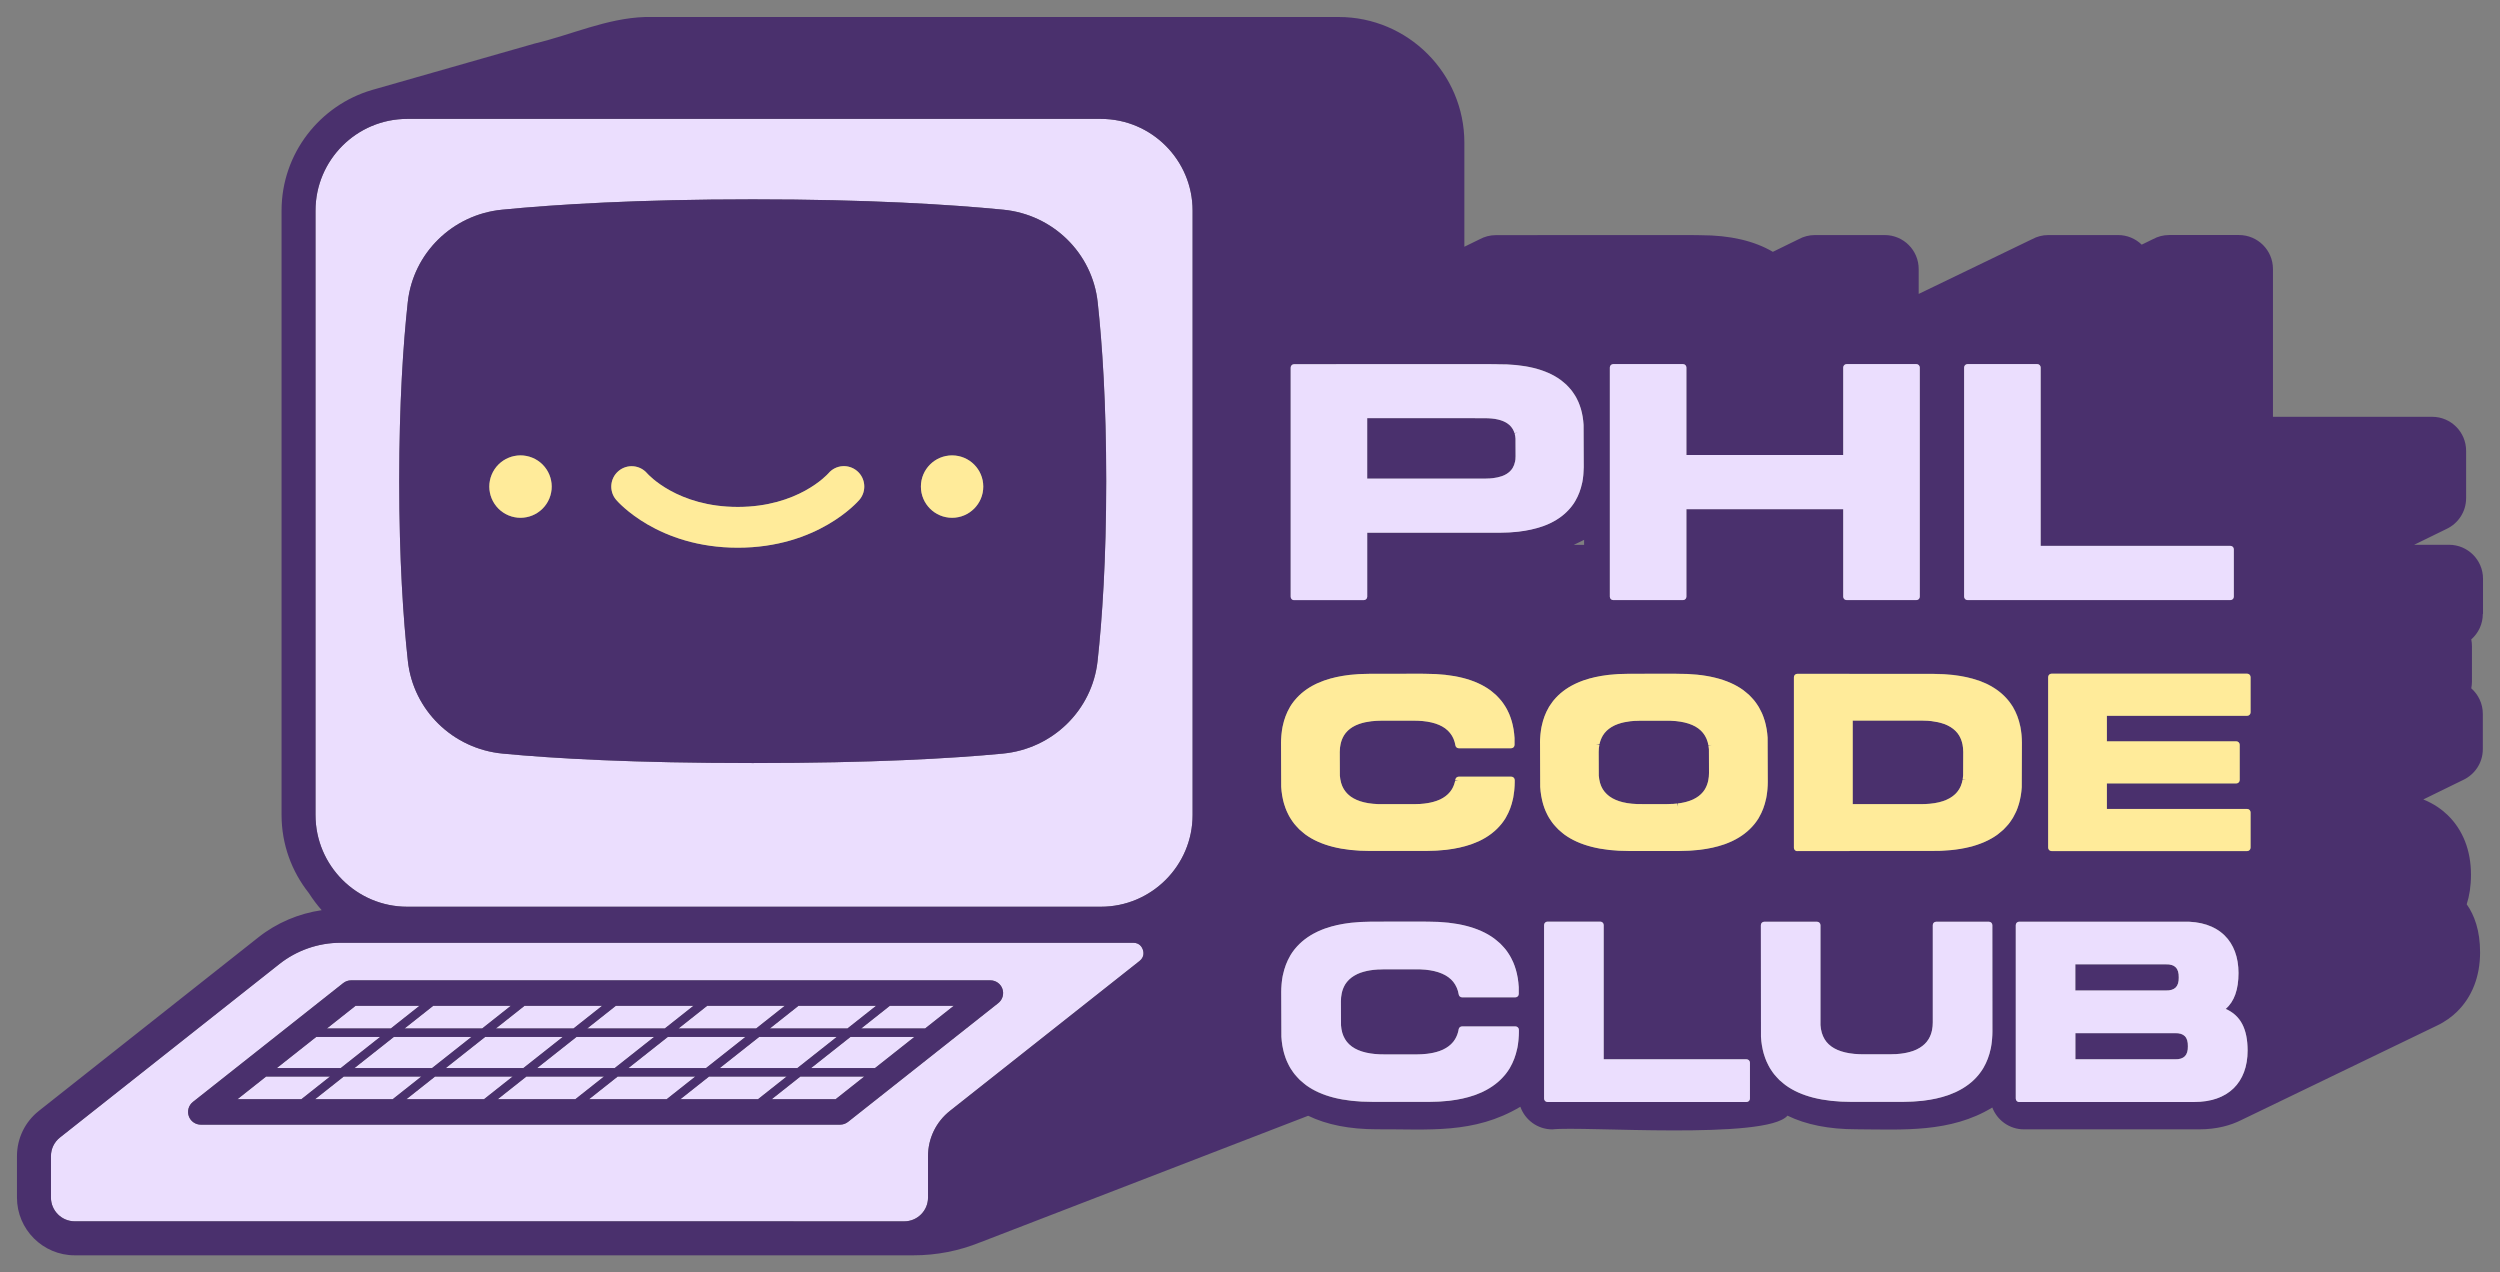 <?xml version="1.0" encoding="UTF-8"?>
<svg id="Layer_1" xmlns="http://www.w3.org/2000/svg" version="1.1" viewBox="0 0 735.94 374.53">
  <rect x="0" y="0" width="735.94" height="374.53" fill="#808080" stroke="none"/>
  <!-- Generator: Adobe Illustrator 29.4.0, SVG Export Plug-In . SVG Version: 2.1.0 Build 152)  -->
  <defs>
    <style>
      .st0 {
        fill: none;
      }

      .st1 {
        fill: #ebdefe;
      }

      .st2 {
        fill: #4a306d;
      }

      .st3 {
        fill: #ffeb9a;
      }
    </style>
  </defs>
  <path class="st0" d="M465.88,159.13s-.07.04-.11.06l-.46.22s-.07.04-.11.06l-.46.22s-.07.04-.11.06l-.49.23s-.06.03-.08.04l-.46.22s-.07.04-.11.06l-.22.1h3.07v-1.48l-.45.21Z"/>
  <path class="st1" d="M119.88,266.92h204.19c14.89,0,27-12.11,27-27V62c0-14.89-12.11-27-27-27H119.88c-14.89,0-27,12.11-27,27v177.92c0,14.89,12.11,27,27,27ZM295.37,61.73c14.62,1.43,26.2,12.81,27.77,27.24,1.34,12.31,2.51,29.66,2.51,52.68s-1.19,40.6-2.54,52.93c-1.59,14.48-13.23,25.85-27.9,27.26-15.13,1.45-38.59,2.78-73.62,2.78s-58.5-1.34-73.62-2.78c-14.67-1.4-26.32-12.77-27.9-27.26-1.35-12.33-2.54-29.75-2.54-52.93s1.17-40.36,2.51-52.68c1.57-14.44,13.15-25.81,27.77-27.24,15.75-1.54,39.82-3.05,73.79-3.05s58.04,1.51,73.79,3.05Z"/>
  <path class="st2" d="M147.8,61.73c-14.62,1.43-26.2,12.81-27.77,27.24-1.34,12.31-2.51,29.66-2.51,52.68s1.19,40.6,2.54,52.93c1.59,14.48,13.23,25.85,27.9,27.26,15.13,1.45,38.59,2.78,73.62,2.78s58.5-1.34,73.62-2.78c14.67-1.4,26.32-12.77,27.9-27.26,1.35-12.33,2.54-29.75,2.54-52.93s-1.17-40.36-2.51-52.68c-1.57-14.44-13.15-25.81-27.77-27.24-15.75-1.54-39.82-3.05-73.79-3.05s-58.04,1.51-73.79,3.05ZM153.23,134.06c5.07,0,9.18,4.11,9.18,9.18s-4.11,9.18-9.18,9.18-9.18-4.11-9.18-9.18,4.11-9.18,9.18-9.18ZM280.27,134.06c5.07,0,9.18,4.11,9.18,9.18s-4.11,9.18-9.18,9.18-9.18-4.11-9.18-9.18,4.11-9.18,9.18-9.18ZM182.06,138.68c2.52-2.15,6.31-1.85,8.46.67.32.37,8.93,9.88,26.67,9.88s26.34-9.51,26.7-9.91c2.15-2.52,5.92-2.8,8.44-.66s2.81,5.96.66,8.48c-.49.58-12.28,14.09-35.8,14.09s-35.31-13.52-35.8-14.09c-2.15-2.52-1.85-6.31.67-8.46Z"/>
  <polygon class="st1" points="97.15 316.91 78.33 316.91 69.9 323.57 88.73 323.57 97.15 316.91"/>
  <polygon class="st1" points="150.92 316.91 128.06 316.91 119.64 323.57 142.49 323.57 150.92 316.91"/>
  <polygon class="st1" points="124.03 316.91 101.18 316.91 92.76 323.57 115.61 323.57 124.03 316.91"/>
  <polygon class="st1" points="165.67 305.25 142.81 305.25 131.23 314.41 154.08 314.41 165.67 305.25"/>
  <polygon class="st1" points="100.31 314.41 111.9 305.25 93.08 305.25 81.49 314.41 100.31 314.41"/>
  <polygon class="st1" points="96.24 302.75 115.06 302.75 123.48 296.09 104.66 296.09 96.24 302.75"/>
  <polygon class="st1" points="177.8 316.91 154.95 316.91 146.53 323.57 169.38 323.57 177.8 316.91"/>
  <polygon class="st1" points="150.37 296.09 127.52 296.09 119.09 302.75 141.94 302.75 150.37 296.09"/>
  <polygon class="st1" points="219.44 305.25 196.58 305.25 184.99 314.41 207.85 314.41 219.44 305.25"/>
  <polygon class="st1" points="138.78 305.25 115.93 305.25 104.34 314.41 127.2 314.41 138.78 305.25"/>
  <polygon class="st1" points="231.57 316.91 208.72 316.91 200.29 323.57 223.15 323.57 231.57 316.91"/>
  <polygon class="st1" points="145.98 302.75 168.83 302.75 177.25 296.09 154.4 296.09 145.98 302.75"/>
  <polygon class="st1" points="204.69 316.91 181.83 316.91 173.41 323.57 196.26 323.57 204.69 316.91"/>
  <polygon class="st1" points="192.55 305.25 169.7 305.25 158.11 314.41 180.96 314.41 192.55 305.25"/>
  <polygon class="st1" points="269.17 305.25 250.35 305.25 238.76 314.41 257.59 314.41 269.17 305.25"/>
  <polygon class="st1" points="280.76 296.09 261.94 296.09 253.51 302.75 272.33 302.75 280.76 296.09"/>
  <polygon class="st1" points="226.63 302.75 249.48 302.75 257.9 296.09 235.05 296.09 226.63 302.75"/>
  <polygon class="st1" points="246 323.57 254.42 316.91 235.6 316.91 227.18 323.57 246 323.57"/>
  <polygon class="st1" points="181.28 296.09 172.86 302.75 195.71 302.75 204.14 296.09 181.28 296.09"/>
  <polygon class="st1" points="234.73 314.41 246.32 305.25 223.47 305.25 211.88 314.41 234.73 314.41"/>
  <polygon class="st1" points="208.17 296.09 199.74 302.75 222.6 302.75 231.02 296.09 208.17 296.09"/>
  <path class="st1" d="M266.19,359.53c3.86,0,7-3.14,7-7v-12.19c0-5.23,2.35-10.09,6.46-13.34l55.81-44.12c1.51-1.19,1.18-2.73.97-3.34-.21-.61-.91-2.02-2.83-2.02H100.24c-6.5,0-12.89,2.22-17.99,6.25l-64.6,51.07c-1.69,1.34-2.66,3.34-2.66,5.49v12.19c0,3.86,3.14,7,7,7h244.19ZM55.57,328.55c-.52-1.51-.04-3.18,1.22-4.17l44.24-34.98c.66-.52,1.48-.81,2.33-.81h188.19c1.6,0,3.02,1.01,3.54,2.52.52,1.51.04,3.18-1.22,4.17l-44.24,34.98c-.66.52-1.48.81-2.33.81H59.11c-1.6,0-3.02-1.01-3.54-2.52Z"/>
  <path class="st2" d="M247.3,331.07c.84,0,1.66-.29,2.33-.81l44.24-34.98c1.25-.99,1.74-2.66,1.22-4.17-.52-1.51-1.95-2.52-3.54-2.52H103.36c-.84,0-1.66.29-2.33.81l-44.24,34.98c-1.25.99-1.74,2.66-1.22,4.17.52,1.51,1.95,2.52,3.54,2.52h188.19ZM115.06,302.75h-18.82l8.42-6.66h18.82l-8.42,6.66ZM127.52,296.09h22.85l-8.42,6.66h-22.85l8.42-6.66ZM111.9,305.25l-11.59,9.16h-18.82l11.59-9.16h18.82ZM115.93,305.25h22.85l-11.59,9.16h-22.85l11.59-9.16ZM142.81,305.25h22.85l-11.59,9.16h-22.85l11.59-9.16ZM169.7,305.25h22.85l-11.59,9.16h-22.85l11.59-9.16ZM196.58,305.25h22.85l-11.59,9.16h-22.85l11.59-9.16ZM249.48,302.75h-22.85l8.42-6.66h22.85l-8.42,6.66ZM261.94,296.09h18.82l-8.42,6.66h-18.82l8.42-6.66ZM222.6,302.75h-22.85l8.42-6.66h22.85l-8.42,6.66ZM223.47,305.25h22.85l-11.59,9.16h-22.85l11.59-9.16ZM250.35,305.25h18.82l-11.59,9.16h-18.82l11.59-9.16ZM195.71,302.75h-22.85l8.42-6.66h22.85l-8.42,6.66ZM168.83,302.75h-22.85l8.42-6.66h22.85l-8.42,6.66ZM78.33,316.91h18.82l-8.42,6.66h-18.82l8.42-6.66ZM101.18,316.91h22.85l-8.42,6.66h-22.85l8.42-6.66ZM128.06,316.91h22.85l-8.42,6.66h-22.85l8.42-6.66ZM154.95,316.91h22.85l-8.42,6.66h-22.85l8.42-6.66ZM181.83,316.91h22.85l-8.42,6.66h-22.85l8.42-6.66ZM208.72,316.91h22.85l-8.42,6.66h-22.85l8.42-6.66ZM235.6,316.91h18.82l-8.42,6.66h-18.82l8.42-6.66Z"/>
  <path class="st3" d="M217.18,161.23c23.52,0,35.31-13.52,35.8-14.09,2.15-2.52,1.86-6.33-.66-8.48s-6.29-1.87-8.44.66c-.36.4-8.96,9.91-26.7,9.91s-26.34-9.51-26.67-9.88c-2.15-2.52-5.94-2.83-8.46-.67-2.52,2.15-2.82,5.94-.67,8.46.49.58,12.28,14.09,35.8,14.09Z"/>
  <circle class="st3" cx="153.23" cy="143.24" r="9.18" transform="translate(-37.75 229.99) rotate(-67.5)"/>
  <circle class="st3" cx="280.27" cy="143.24" r="9.18"/>
  <path class="st2" d="M730.94,180.76v-10.39c0-5.52-4.48-10-10-10h-10.27c.12-.06.24-.11.35-.17.19-.09.39-.18.57-.28.19-.09.39-.18.57-.28.19-.09.39-.18.57-.28.09-.04.18-.08.26-.13.3-.13.6-.27.89-.43.19-.09.39-.18.57-.28.19-.09.39-.18.57-.28.19-.09.39-.18.57-.28.19-.09.39-.18.57-.28.19-.09.39-.18.57-.28.19-.09.39-.18.57-.28.09-.04.18-.08.27-.13.3-.13.6-.27.88-.43.19-.09.39-.18.57-.28.19-.09.39-.18.57-.28.19-.09.39-.18.57-.28,3.42-1.59,5.8-5.05,5.8-9.07v-13.96c0-5.52-4.48-10-10-10h-46.86v-43.51c0-5.52-4.48-10-10-10h-20.54c-1.73,0-3.35.44-4.77,1.21-.19.09-.39.18-.57.28-.19.09-.39.18-.57.28-.19.09-.39.18-.57.28-.09.04-.18.08-.27.13-.3.13-.6.27-.88.43-.16.07-.31.14-.47.22-1.8-1.74-4.25-2.82-6.95-2.82h-20.54c-1.73,0-3.35.44-4.77,1.21-11.13,5.37-22.26,10.74-33.39,16.12v-7.33c0-5.52-4.48-10-10-10h-20.54c-1.73,0-3.35.44-4.77,1.21-.19.09-.39.18-.57.28-.19.09-.39.18-.57.28-.19.09-.39.18-.57.28-.09.04-.18.08-.27.13-.3.13-.6.27-.88.43-.19.09-.39.18-.57.28-.19.09-.39.18-.57.28-.19.09-.39.18-.57.28-.19.09-.39.18-.57.28-.19.09-.39.18-.57.28-.19.09-.39.18-.57.28-.09.04-.18.08-.26.13-.3.13-.6.27-.89.43-.06.03-.13.06-.19.09-5.51-3.24-12.63-4.89-21.23-4.89h-.19c-.19-.01-.39-.02-.58-.02h-.95c-.19-.01-.39-.02-.58-.02h-45.54c-.2,0-.39,0-.58.02h-11.88c-1.73,0-3.35.44-4.77,1.21-.19.09-.39.18-.57.28-.19.09-.39.18-.57.28-.19.09-.39.18-.57.28-.09.04-.18.08-.27.13-.3.13-.6.27-.88.43-.19.09-.39.18-.57.28-.19.09-.39.18-.57.28-.17.08-.34.16-.51.25v-30.63c0-20.4-16.6-37-37-37h-204.19c-11.32.38-21.62,5.22-32.49,7.81-15.94,4.55-31.89,9.11-47.83,13.66-15.39,4.48-26.68,18.7-26.68,35.52v177.92c0,8.66,3,16.62,7.99,22.93,1.21,1.88,2.49,3.57,3.82,5.09-6.77.98-13.25,3.73-18.64,8l-64.6,51.07c-4.1,3.25-6.46,8.11-6.46,13.34v12.19c0,9.37,7.63,17,17,17h246.94c6.75,0,13.34-1.29,19.6-3.82,0,0,.01,0,.02,0l96.54-37.26c5.45,2.64,12.21,3.98,20.2,3.98,15.25-.08,28.55,1.51,42.26-6.63,1.38,3.88,5.07,6.66,9.42,6.66,8.7-1.03,63.03,3.19,69.22-4.04,5.46,2.66,12.24,4.01,20.26,4.01,13.86.08,27.73,1.06,40.03-6.41,1.44,3.76,5.07,6.43,9.33,6.43h42.3c.13,0,.27,0,.4,0h8.03c.26,0,.51,0,.76,0,5.29,0,9.39-1.18,12.52-2.76,19.15-9.24,38.29-18.48,57.43-27.72,2.6-1.22,4.57-2.73,6-4.13,4.46-4.35,6.82-10.4,6.82-17.49,0-6.35-1.63-10.9-3.94-14.16.79-2.43,1.26-5.31,1.26-8.72,0-7.09-2.36-13.14-6.82-17.49-1.65-1.61-4.01-3.35-7.21-4.65.09-.05.19-.09.29-.14.19-.09.39-.18.57-.28.19-.09.39-.18.57-.28.19-.09.39-.18.57-.28.19-.09.39-.18.57-.28.19-.09.39-.18.57-.28.19-.09.39-.18.57-.28.19-.09.39-.18.57-.28.09-.04.18-.08.26-.13.3-.13.6-.27.89-.43.19-.09.39-.18.57-.28.19-.09.39-.18.57-.28.19-.09.39-.18.57-.28.19-.09.39-.18.57-.28.19-.09.39-.18.57-.28.19-.09.39-.18.57-.28.09-.04.18-.08.27-.13.3-.13.6-.27.88-.43.19-.09.39-.18.57-.28.19-.09.39-.18.57-.28.19-.09.39-.18.57-.28,3.42-1.59,5.8-5.05,5.8-9.07v-10.39c0-3-1.32-5.68-3.4-7.52.13-.65.2-1.32.2-2v-10.39c0-.69-.07-1.36-.2-2.01,2.09-1.83,3.4-4.52,3.4-7.52ZM22,359.53c-3.86,0-7-3.14-7-7v-12.19c0-2.15.97-4.16,2.66-5.49l64.6-51.07c5.1-4.03,11.49-6.25,17.99-6.25h233.35c1.93,0,2.62,1.41,2.83,2.02.21.61.54,2.14-.97,3.34l-55.81,44.12c-4.1,3.25-6.46,8.11-6.46,13.34v12.19c0,3.86-3.14,7-7,7H22ZM384.46,319.45c-.15-.11-.29-.23-.44-.35l-.33-.27c-.35-.29-.71-.57-1.03-.88-.25-.24-.49-.5-.73-.77l-.33-.37c-.17-.18-.33-.36-.48-.55-.33-.4-.6-.82-.91-1.28l-.13-.19c-.09-.13-.18-.27-.26-.4-.27-.46-.54-.97-.82-1.59l-.06-.13c-.05-.11-.11-.22-.16-.34-.24-.56-.46-1.17-.67-1.87l-.11-.35c-.19-.67-.35-1.36-.48-2.14l-.05-.26c-.12-.76-.21-1.56-.26-2.37,0-.01-.01-.11-.01-.12,0,0,0-.02,0-.03l-.05-13.23c0-.64.04-1.32.1-2.12l.05-.54c.07-.71.17-1.35.28-1.96l.09-.39c.43-2.03,1.13-3.9,2.1-5.55l.05-.09c.04-.07.08-.14.12-.21.29-.47.62-.95,1.01-1.46.08-.1.16-.2.24-.3,1.69-2.07,3.83-3.71,6.42-4.96l.43-.21c.63-.29,1.26-.54,1.88-.77l.38-.13c2.13-.73,4.53-1.26,7.14-1.58l.35-.04c.79-.09,1.62-.16,2.55-.21.2-.01.4-.02.61-.03.91-.04,1.82-.08,2.77-.08l15.87-.02c.11,0,.14,0,.2.02.21,0,.43,0,.64,0,8.39,0,14.91,1.66,19.38,4.93.16.11.3.24.45.36l.32.26c.35.29.71.57,1.03.88.25.24.49.5.73.77l.34.37c.16.18.33.36.48.55.33.41.62.84.91,1.28l.12.19c.09.13.18.27.26.41.27.45.53.96.82,1.59l.07.14c.05.11.1.22.15.33.24.55.46,1.16.67,1.87l.11.36c.19.66.35,1.38.48,2.13l.05.28c.12.74.21,1.53.26,2.36,0,.02.01.13.01.15v2.07c0,.27-.1.52-.28.71-.19.19-.44.29-.71.29h-15.69c-.51,0-.93-.38-.99-.88-.06-.32-.13-.63-.21-.93l-.05-.17c-.08-.27-.18-.56-.3-.83l-.05-.1s-.05-.1-.05-.1c-.11-.24-.23-.48-.36-.7l-.17-.26c-.12-.19-.25-.38-.39-.56-.06-.08-.13-.16-.2-.23l-.18-.2c-.1-.11-.19-.21-.29-.31-.15-.14-.31-.27-.48-.4l-.17-.14s-.09-.08-.14-.12c-2.18-1.59-5.51-2.39-9.81-2.31-.06,0-.12,0-.18-.01h-9.08c-.48.01-.94.03-1.39.05h-.32c-.43.04-.85.07-1.26.12l-.19.02c-1.25.15-2.42.41-3.45.76l-.19.06c-.3.11-.59.23-.88.36l-.16.08c-1.21.58-2.17,1.32-2.9,2.21l-.13.16c-.16.21-.31.42-.45.64l-.07.13c-.43.74-.75,1.57-.94,2.49,0,0-.02.1-.02.11-.07.37-.11.67-.15.98l-.02.2c-.03.38-.05.71-.05,1.06l.03,6.96s0,.07,0,.1c.02.32.06.69.12,1.04,0,0,.02.12.02.12.06.34.13.66.22.97l.05.17c.08.27.18.56.3.83l.05.1s.05.1.05.1c.11.24.23.48.36.7l.17.26c.12.19.25.38.39.56.06.07.12.14.19.21l.2.22c.1.11.19.21.29.31.15.14.31.27.48.4l.17.14s.09.08.14.12c2.18,1.59,5.5,2.36,9.81,2.31h9.25c.47,0,.93-.02,1.39-.04l.31-.02c.44-.03.87-.06,1.28-.11l.17-.02c1.27-.15,2.44-.41,3.46-.76l.17-.06c.32-.11.61-.24.89-.36l.19-.09c1.18-.57,2.14-1.31,2.87-2.19l.12-.15c.17-.22.32-.43.45-.65,0,0,.06-.11.07-.12.44-.75.75-1.58.95-2.5,0,0,.02-.1.02-.11l.02-.11s.01-.1.02-.12c.08-.48.5-.83.99-.83h15.74c.55,0,1,.45,1,1v.59c0,.64-.04,1.31-.1,2.12l-.05.54c-.07.71-.17,1.35-.28,1.96l-.09.39c-.43,2.03-1.13,3.9-2.1,5.55l-.06.1c-.04.06-.07.13-.11.19-.29.48-.62.96-1.02,1.47-.08.1-.17.21-.26.32-1.67,2.04-3.82,3.69-6.41,4.94l-.43.21c-.62.28-1.25.54-1.88.77l-.39.13c-2.12.73-4.52,1.26-7.13,1.58l-.34.04c-.76.09-1.6.16-2.55.21l-.61.03c-.91.04-1.82.08-2.77.08h-15.87c-.28,0-.56,0-.84,0-8.38,0-14.91-1.65-19.38-4.92ZM602.93,199.33c0-.55.45-1,1-1h57.58c.55,0,1,.45,1,1v10.39c0,.55-.45,1-1,1h-41.3v7.52h38.1c.55,0,1,.45,1,1v10.39c0,.55-.45,1-1,1h-38.1s0,7.52,0,7.52h41.3c.55,0,1,.45,1,1v10.39c0,.55-.45,1-1,1h-57.58c-.55,0-1-.45-1-1v-50.2ZM599.73,107.18c.55,0,1,.45,1,1v52.51h55.86c.55,0,1,.45,1,1v13.96c0,.55-.45,1-1,1h-77.39c-.55,0-1-.45-1-1v-67.47c0-.55.45-1,1-1h20.54ZM463.26,160.4l.22-.1s.07-.04.11-.06l.46-.22s.06-.03.08-.04l.49-.23s.07-.04.11-.06l.46-.22s.07-.04.11-.06l.46-.22s.07-.04.11-.06l.45-.21v1.48h-3.07ZM379.94,108.18c0-.55.45-1,1-1h12.28c.06-.01.12-.02.18-.02h45.54c.06,0,.12,0,.18.02h1.35c.07,0,.13,0,.2.02,8.11-.08,14.41,1.47,18.71,4.6.14.1.28.22.42.33l.33.27c.32.26.63.52.93.79.24.23.46.47.68.71l.33.37c.15.17.3.33.44.5.33.41.61.83.85,1.2l.1.15c.09.13.18.26.26.4.25.42.5.89.77,1.48l.07.15c.05.1.09.19.13.29.22.52.43,1.09.63,1.75l.1.33c.18.63.33,1.3.45,2l.04.25c.11.67.19,1.39.24,2.14,0,.02,0,.04,0,.07,0,.05.01.12.01.17l.05,12.34c0,.61-.03,1.22-.1,1.99-.01.18-.03.35-.04.51-.07.66-.16,1.26-.26,1.83-.01.07-.03.15-.05.23l-.03.12c-.4,1.92-1.06,3.67-1.97,5.21-.08.15-.12.22-.16.28-.28.46-.59.91-.95,1.37-.09.12-.19.23-.28.35-1.53,1.87-3.54,3.41-5.96,4.58l-.41.19c-.61.28-1.18.51-1.76.72l-.28.09c-2.06.71-4.31,1.21-6.75,1.5l-.31.04c-.78.09-1.57.15-2.39.2l-.59.03c-.83.04-1.69.07-2.57.07h-2.3s-.08,0-.12,0h-36.46v18.83c0,.55-.45,1-1,1h-20.54c-.55,0-1-.45-1-1v-67.47ZM564.13,107.18c.55,0,1,.45,1,1v67.47c0,.55-.45,1-1,1h-20.54c-.55,0-1-.45-1-1v-25.75h-46.16v25.75c0,.55-.45,1-1,1h-20.54c-.55,0-1-.45-1-1v-67.47c0-.55.45-1,1-1h20.54c.55,0,1,.45,1,1v25.76h46.16v-25.76c0-.55.45-1,1-1h20.54ZM528.11,199.33c0-.55.45-1,1-1h15.28c.05,0,.11,0,.16.01h24.54c.93.01,1.83.04,2.71.08l.61.03c.93.05,1.75.12,2.51.21l.33.04c2.57.31,4.93.83,7.02,1.55l.14.04c.08.03.17.05.25.08.61.22,1.23.47,1.84.75.12.06.25.12.37.17,2.61,1.26,4.72,2.88,6.33,4.85l.29.36c.38.5.71.97,1,1.44l.17.29c.95,1.62,1.64,3.46,2.06,5.46l.08.38c.11.59.21,1.22.28,1.93l.05.53c.05.56.1,1.3.1,2.08l-.05,13.01s0,.13-.01.18c-.05.77-.14,1.56-.26,2.3l-.05.26c-.13.75-.29,1.45-.47,2.09-.02.08-.05.18-.08.27-.24.77-.45,1.37-.68,1.92-.04.1-.09.2-.14.3l-.07.15c-.3.65-.55,1.13-.81,1.57-.08.13-.17.27-.26.4l-.12.18c-.27.42-.56.85-.89,1.26-.15.19-.32.38-.49.56l-.33.36c-.23.25-.45.5-.7.74-.32.31-.68.6-1.04.88l-.29.24c-.14.12-.28.24-.43.35-4.54,3.32-11.24,4.95-19.88,4.83h-23.51c-.08.02-.16.03-.25.03h-15.28c-.55,0-1-.45-1-1v-50.2ZM453.46,216.55l.05-.53c.07-.7.16-1.33.28-1.93l.08-.38c.42-2.01,1.12-3.84,2.06-5.46l.05-.09c.04-.07.08-.14.12-.2.29-.47.62-.95,1-1.44.08-.11.17-.22.26-.33,1.63-2,3.74-3.62,6.29-4.84l.43-.2c.61-.28,1.23-.53,1.85-.76l.37-.13c2.09-.72,4.45-1.24,7.02-1.55l.34-.04c.76-.08,1.58-.15,2.51-.21l.61-.03c.89-.04,1.79-.07,2.71-.07l13.86-.02h0c.07,0,.13,0,.2.02,8.51-.08,15.16,1.54,19.68,4.83.15.11.3.23.44.36l.31.25c.35.28.7.56,1.01.87.25.23.48.49.71.74l.33.37c.17.18.33.36.48.55.32.4.6.82.89,1.26l.12.18c.09.13.18.27.26.41.26.44.52.93.81,1.56l.07.15c.05.1.1.2.14.31.24.55.45,1.16.66,1.84l.11.35c.18.64.34,1.34.47,2.09l.05.27c.12.72.2,1.49.26,2.28,0,0,0,.01,0,.02,0,.03.01.09.01.11l.05,13.06c0,.64-.04,1.3-.1,2.09l-.05.53c-.07.7-.16,1.33-.28,1.93-.02.08-.04.17-.05.25l-.03.13c-.42,2-1.12,3.84-2.06,5.46l-.05.09c-.04.07-.07.13-.11.2-.29.47-.61.94-1,1.44-.07.09-.15.19-.24.3-1.66,2.03-3.77,3.65-6.32,4.88l-.43.2c-.61.28-1.23.53-1.85.76l-.38.13c-2.09.72-4.45,1.24-7.01,1.55l-.34.04c-.76.08-1.58.15-2.51.21-.2.01-.41.02-.62.03-.87.04-1.77.07-2.7.08h-13.87c-.28,0-.55,0-.82,0-8.24,0-14.65-1.62-19.05-4.84-.15-.11-.29-.23-.44-.35l-.31-.26c-.35-.28-.7-.56-1.01-.87-.25-.24-.48-.49-.71-.75l-.33-.36c-.16-.18-.33-.36-.48-.55-.33-.41-.61-.83-.89-1.26l-.12-.18c-.09-.13-.18-.27-.26-.4-.27-.45-.52-.94-.81-1.56l-.05-.11c-.05-.11-.11-.23-.16-.35-.24-.56-.45-1.16-.66-1.84l-.1-.35c-.19-.66-.34-1.34-.47-2.1l-.05-.27c-.12-.72-.21-1.51-.26-2.32,0-.02-.01-.13-.01-.15l-.05-13c0-.64.04-1.3.1-2.09ZM384.3,245.66c-.15-.11-.29-.23-.43-.35l-.3-.25c-.35-.28-.71-.57-1.03-.88-.25-.23-.48-.49-.71-.75l-.33-.37c-.16-.18-.33-.36-.48-.55-.34-.42-.63-.86-.89-1.26l-.12-.19c-.09-.13-.18-.27-.26-.4-.27-.45-.52-.94-.81-1.56l-.06-.13c-.05-.11-.1-.22-.15-.33-.24-.56-.45-1.16-.66-1.84l-.11-.34c-.19-.66-.34-1.34-.47-2.1l-.05-.27c-.12-.72-.21-1.51-.26-2.32,0-.02-.01-.13-.01-.15l-.05-13c0-.64.04-1.3.1-2.09l.05-.53c.07-.7.16-1.33.28-1.93.02-.08.04-.17.05-.25l.03-.13c.42-2,1.12-3.84,2.06-5.46l.16-.29c.29-.47.61-.94,1-1.44.08-.11.17-.22.27-.33,1.63-2,3.74-3.62,6.29-4.84l.43-.2c.62-.28,1.24-.53,1.85-.75l.37-.13c2.09-.72,4.45-1.24,7.02-1.55l.34-.04c.76-.08,1.58-.15,2.51-.21l.61-.03c.89-.04,1.79-.07,2.71-.07l15.59-.02h0c.07,0,.13,0,.2.02.21,0,.42,0,.63,0,8.25,0,14.65,1.63,19.05,4.84.15.11.3.23.44.35l.31.26c.35.28.7.56,1.01.87.25.23.48.49.71.74l.33.37c.17.18.33.36.48.55.33.41.61.83.89,1.26l.12.18c.09.13.18.27.26.41.26.44.51.92.81,1.56l.07.15c.05.1.1.2.14.31.23.54.45,1.15.66,1.84l.03.1c.03.08.05.17.08.26.18.64.34,1.34.47,2.09l.05.27c.12.73.21,1.51.26,2.32,0,.01,0,.11,0,.12v2.06c.01.27-.09.52-.28.71-.19.19-.44.29-.71.29h-15.42c-.51,0-.93-.38-.99-.87-.06-.32-.12-.62-.21-.92l-.05-.17c-.08-.27-.18-.55-.29-.81l-.1-.21c-.11-.23-.22-.46-.35-.68l-.17-.25c-.12-.19-.25-.38-.39-.55-.06-.08-.13-.15-.2-.23l-.18-.2c-.09-.1-.18-.2-.28-.3-.16-.15-.33-.28-.5-.42l-.14-.12s-.09-.08-.14-.12c-2.14-1.56-5.37-2.32-9.63-2.27-.05,0-.11,0-.17-.01h-8.92c-.47.01-.92.03-1.36.05l-.3.02c-.43.03-.85.06-1.25.1l-.17.02c-1.25.15-2.39.4-3.4.75l-.18.06c-.3.11-.59.23-.86.35l-.16.07c-1.19.57-2.13,1.29-2.84,2.16l-.13.16c-.15.2-.3.41-.44.63,0,0-.07.13-.07.13-.42.72-.73,1.54-.92,2.44,0,0-.02.1-.02.1-.07.36-.11.66-.15.97v.16c-.05.41-.07.74-.07,1.07l.03,6.84s0,.07,0,.1c.02.31.06.67.12,1.02l.02.11c.06.33.13.66.22.96l.05.17c.08.27.18.55.29.81l.1.21c.11.23.22.46.35.68l.17.25c.12.19.25.38.39.55.06.08.12.14.18.21l.19.21c.09.1.18.21.29.3.15.14.3.26.45.39l.19.16s.09.08.14.11c2.14,1.56,5.37,2.34,9.63,2.27h9.09c.47,0,.92-.02,1.36-.04h.31c.42-.04.84-.08,1.24-.12l.17-.02c1.25-.15,2.39-.4,3.4-.75l.18-.06c.3-.11.59-.23.87-.35l.16-.07c1.19-.57,2.13-1.29,2.84-2.17l.12-.15c.16-.21.31-.41.44-.63,0,0,.06-.12.07-.12.43-.73.73-1.55.92-2.45h1.02s-.98-.18-.98-.18l.02-.16c.08-.48.5-.83.99-.83h15.47c.55,0,1,.45,1,1v.58c0,.64-.04,1.3-.1,2.09l-.05.53c-.07.68-.16,1.32-.28,1.92l-.08.38c-.42,2-1.12,3.84-2.06,5.46l-.16.29c-.29.47-.61.94-1,1.44-.07.09-.15.2-.24.3-1.66,2.03-3.77,3.65-6.32,4.88l-.43.2c-.62.28-1.24.53-1.85.75l-.37.13c-2.09.72-4.45,1.24-7.02,1.55l-.34.04c-.76.08-1.58.15-2.51.21l-.61.03c-.89.04-1.79.07-2.71.08h-15.59c-.28,0-.55,0-.83,0-8.24,0-14.65-1.63-19.05-4.84ZM525.62,319.45c-.15-.11-.3-.23-.44-.35l-.31-.25c-.36-.29-.72-.58-1.04-.89-.25-.24-.49-.5-.72-.76l-.33-.37c-.17-.18-.34-.37-.49-.56-.33-.4-.6-.82-.91-1.28l-.12-.18c-.09-.14-.18-.27-.26-.41-.27-.45-.53-.96-.82-1.59l-.06-.13c-.05-.11-.11-.22-.16-.34-.24-.56-.46-1.17-.67-1.87l-.11-.35c-.19-.67-.35-1.37-.48-2.14l-.05-.28c-.12-.74-.21-1.53-.26-2.36,0-.02-.01-.13-.01-.15l-.03-32.85c0-.27.11-.52.29-.71s.44-.29.71-.29h15.54c.55,0,1,.45,1,1v29.35s.02.07.02.1c.02.32.06.69.12,1.04,0,0,.02.11.02.12.06.33.13.66.22.97l.05.17c.09.28.18.56.3.83l.05.11s.04.09.04.09c.11.24.23.48.36.7.03.06.06.1.09.15l.08.12c.12.19.25.38.39.56.06.08.12.14.19.21l.2.22c.1.11.19.21.29.31.15.14.31.27.48.4l.17.14s.09.08.14.12c2.18,1.59,5.5,2.36,9.81,2.31h7.5c.47,0,.93-.02,1.38-.04h.32c.43-.04.86-.08,1.27-.12l.19-.02c1.25-.15,2.42-.41,3.45-.76l.19-.06c.3-.11.6-.23.88-.36l.17-.08c1.2-.58,2.16-1.31,2.89-2.2l.12-.16c.16-.21.31-.42.45-.64,0,0,.06-.12.07-.12.44-.74.75-1.58.95-2.5,0,0,.02-.1.02-.11.07-.36.11-.67.15-.98l.02-.26c.02-.31.05-.64.05-.99v-28.62c-.01-.26.09-.52.28-.71.19-.19.44-.29.71-.29h15.54c.55,0,1,.45,1,1l.02,31.39c0,.66-.04,1.33-.1,2.12l-.05.54c-.07.71-.17,1.35-.28,1.96l-.08.38c-.43,2.04-1.14,3.91-2.1,5.56l-.17.29c-.3.49-.63.97-1.02,1.47-.07.09-.15.19-.23.29,0,0-.06.08-.06.08-1.64,2-3.78,3.65-6.37,4.9l-.44.21c-.61.28-1.25.54-1.88.77l-.38.13c-2.13.73-4.53,1.26-7.14,1.58l-.34.04c-.77.09-1.6.16-2.55.21l-.61.03c-.91.04-1.82.08-2.77.08h-14.11c-.28,0-.56,0-.84,0-8.38,0-14.91-1.65-19.38-4.92ZM92.88,239.92V62c0-14.89,12.11-27,27-27h204.19c14.89,0,27,12.11,27,27v177.92c0,14.89-12.11,27-27,27H119.88c-14.89,0-27-12.11-27-27ZM593.4,323.4v-51.09c0-.55.45-1,1-1h42.3s.08,0,.13,0h5.74c5.26-.15,9.42,1.23,12.3,4.04,2.68,2.62,4.1,6.44,4.1,11.05,0,4.89-1.23,8.38-3.76,10.59,4.38,1.93,6.44,5.88,6.44,12.29,0,4.61-1.42,8.43-4.1,11.05-2.76,2.69-6.67,4.05-11.64,4.05-.23,0-.46,0-.69,0h-8.39s-.08,0-.12,0h-42.3c-.55,0-1-.45-1-1ZM454.54,323.4v-51.09c0-.55.45-1,1-1h15.55c.55,0,1,.45,1,1v39.52h42.05c.55,0,1,.45,1,1v10.57c0,.55-.45,1-1,1h-58.6c-.55,0-1-.45-1-1Z"/>
  <path class="st2" d="M402.47,123.09v17.81h34.77c.34,0,.67-.01,1-.03h.23c.31-.03.62-.06.92-.09.02,0,.08-.01.15-.02.88-.11,1.72-.29,2.45-.54,0,0,.12-.04.13-.04.21-.08.42-.16.62-.25,0,0,.15-.07.15-.07.81-.39,1.49-.91,1.99-1.52l.09-.11c.11-.14.22-.3.31-.45l.05-.09c.29-.5.51-1.09.65-1.73,0,0,.03-.11.03-.11.04-.23.07-.44.1-.66v-.12s.01-.04.01-.06c.02-.23.03-.46.03-.71l-.02-5.07s0-.07,0-.1c-.02-.21-.04-.47-.08-.73-.06-.32-.11-.55-.17-.77l.92-.4-.96.3c-.06-.2-.13-.4-.21-.59,0,0-.07-.15-.07-.15-.08-.17-.15-.33-.25-.48l-.07-.11c-.14-.21-.23-.35-.33-.47-.04-.05-.09-.1-.13-.15l-.14-.16c-.06-.07-.12-.14-.19-.2-.09-.09-.2-.17-.3-.25l-.25-.21c-1.55-1.13-3.9-1.68-7.01-1.64-.04,0-.1,0-.14,0h-2.42s-.14,0-.21-.02h-31.65Z"/>
  <path class="st2" d="M501.33,233.13l.12-.15c.16-.21.31-.41.44-.63,0,0,.07-.13.07-.13.42-.72.73-1.54.92-2.44,0,0,.02-.1.02-.1.07-.36.11-.66.14-.96l.02-.16s0-.06,0-.08c.03-.32.05-.65.05-.99l-.03-6.84s0-.07,0-.1c-.02-.31-.06-.67-.12-1.02l.97-.26s0,0,0,0l-.99.15c-.06-.34-.13-.66-.22-.96l-.05-.16c-.08-.27-.18-.55-.29-.81l-.05-.11c-.15-.32-.26-.55-.4-.78l-.17-.26c-.12-.18-.24-.37-.38-.54-.06-.08-.12-.14-.18-.21l-.2-.22c-.09-.1-.18-.2-.28-.3-.15-.14-.31-.27-.46-.39l-.18-.15s-.09-.07-.13-.11c-2.14-1.57-5.4-2.33-9.63-2.27-.08,0-.12,0-.18-.01h-7.19c-.47.01-.92.03-1.36.05h-.31c-.42.04-.84.07-1.24.12l-.17.02c-1.25.15-2.39.4-3.4.75l-.18.06c-.3.11-.59.23-.87.35l-.17.08c-1.18.57-2.12,1.29-2.83,2.16l-.12.15c-.16.21-.31.42-.44.63,0,0-.06.11-.06.11-.43.74-.74,1.56-.93,2.45h-1.02s.98.17.98.17c-.06.29-.1.59-.13.89l-.02.19c-.03.38-.05.7-.05,1.04l.03,6.83s0,.07,0,.1c.02.31.06.67.12,1.02,0,0,.02.11.02.12.06.33.13.65.21.96l.05.16c.08.28.18.55.29.82l.1.21c.11.23.22.46.35.68l.17.25c.12.19.25.38.39.55.06.07.12.14.18.2l.2.21c.09.1.19.21.29.31.15.14.32.27.48.41l.16.13s.09.08.14.11c2.14,1.57,5.38,2.34,9.63,2.27h7.37c.47,0,.92-.02,1.36-.04h.31c.42-.04.84-.08,1.25-.12l.29.97-.12-.99c1.25-.15,2.4-.4,3.4-.75l.18-.06c.3-.11.59-.23.87-.35l.16-.07c1.19-.57,2.13-1.3,2.84-2.16Z"/>
  <path class="st2" d="M574.76,234.44c.06-.04.1-.08.15-.12l.14-.11c.18-.14.35-.27.5-.42.1-.1.2-.2.29-.3l.19-.21c.06-.07.12-.13.18-.21.15-.18.27-.37.4-.56l.17-.25c.13-.22.25-.45.35-.68l.09-.2c.11-.26.21-.54.29-.82l.05-.16c.09-.31.16-.63.22-.96l1.01.04-.99-.16c.06-.35.1-.71.12-1.08,0-.01,0-.02,0-.04l.03-6.84c0-.33-.02-.65-.05-.97l-.02-.25c-.03-.31-.07-.61-.13-.9l-.02-.11c-.2-.97-.51-1.79-.93-2.51,0,0-.04-.08-.05-.09-.15-.26-.3-.46-.46-.67l-.08-.1c-.76-.93-1.7-1.65-2.85-2.21l-.19-.09c-.28-.13-.57-.25-.87-.36,0,0-.18-.06-.19-.06-1-.34-2.15-.6-3.4-.75,0,0-.11-.01-.12-.02-.45-.05-.87-.08-1.3-.11h-.29c-.46-.04-.91-.05-1.37-.05h0s-20.22,0-20.22,0v24.59h19.73c4.3.06,7.5-.71,9.64-2.27Z"/>
  <path class="st2" d="M430.11,291.43h0Z"/>
  <path class="st2" d="M394.16,304.28h0Z"/>
  <polygon class="st2" points="535.32 304.28 535.32 304.28 535.32 304.28 535.32 304.28"/>
  <path class="st2" d="M610.94,283.88v7.69h26.51s.08,0,.11,0c1.32.05,2.3-.27,2.93-.89.62-.62.92-1.61.89-2.93.03-1.37-.27-2.35-.89-2.98-.62-.62-1.59-.94-2.92-.89-.03,0-.07,0-.1,0h-26.52Z"/>
  <path class="st2" d="M643.16,310.93c.62-.62.92-1.61.89-2.93.03-1.37-.27-2.35-.89-2.98-.62-.62-1.58-.93-2.92-.89-.03,0-.07,0-.1,0h-29.2v7.69h29.19s.07,0,.1,0c1.33.05,2.3-.27,2.92-.89Z"/>
  <path class="st1" d="M380.94,176.66h20.54c.55,0,1-.45,1-1v-18.83h36.46s.08,0,.12,0h2.3c.88,0,1.73-.03,2.57-.07l.59-.03c.82-.05,1.61-.11,2.39-.2l.31-.04c2.45-.3,4.69-.79,6.75-1.5l.28-.09c.58-.21,1.16-.44,1.76-.72l.41-.19c2.43-1.17,4.43-2.71,5.96-4.58.09-.11.19-.23.28-.35.36-.46.67-.91.95-1.37.04-.06.08-.13.16-.28.9-1.54,1.56-3.29,1.97-5.21l.03-.12c.02-.08.04-.16.05-.23.11-.56.19-1.16.26-1.83.02-.16.03-.33.04-.51.06-.77.09-1.38.1-1.99l-.05-12.34s0-.11-.01-.17c0-.02,0-.04,0-.07-.05-.75-.13-1.46-.24-2.14l-.04-.25c-.12-.7-.27-1.37-.45-2l-.1-.33c-.2-.65-.41-1.22-.63-1.75-.04-.1-.09-.2-.13-.29l-.07-.15c-.27-.59-.52-1.07-.77-1.48-.08-.14-.17-.27-.26-.4l-.1-.15c-.24-.37-.52-.79-.85-1.2-.14-.17-.29-.34-.44-.5l-.33-.37c-.22-.24-.44-.48-.68-.71-.29-.28-.61-.54-.93-.79l-.33-.27c-.14-.12-.27-.23-.42-.33-4.29-3.13-10.6-4.67-18.71-4.6-.06-.01-.13-.02-.2-.02h-1.35c-.06-.01-.12-.02-.18-.02h-45.54c-.06,0-.12,0-.18.02h-12.28c-.55,0-1,.45-1,1v67.47c0,.55.45,1,1,1ZM434.12,123.09c.07.01.18,0,.21.02h2.42s.1,0,.14,0c3.11-.04,5.46.51,7.01,1.64l.25.21c.1.08.21.16.3.25.07.06.13.13.19.2l.14.16c.05.05.1.1.13.15.1.12.19.26.33.47l.07.11c.09.15.17.31.25.48,0,0,.07.15.07.15.08.19.15.38.21.59l.96-.3-.92.4c.06.22.12.45.17.77.04.25.07.52.08.73,0,.03,0,.06,0,.1l.02,5.07c0,.24-.02.48-.03.71,0,.02,0,.04,0,.06v.12c-.03.22-.06.43-.11.66,0,0-.03.11-.03.11-.13.64-.35,1.23-.65,1.73l-.05.09c-.1.16-.2.31-.31.45l-.09.11c-.5.62-1.18,1.13-1.99,1.52,0,0-.15.07-.15.07-.2.09-.41.17-.62.25,0,0-.12.04-.13.04-.73.25-1.57.44-2.45.54-.06,0-.13.02-.15.02-.3.03-.61.06-.92.08h-.23c-.33.03-.66.04-1,.04h-34.77s0-17.81,0-17.81h31.65Z"/>
  <path class="st1" d="M543.6,107.18c-.55,0-1,.45-1,1v25.76h-46.16v-25.76c0-.55-.45-1-1-1h-20.54c-.55,0-1,.45-1,1v67.47c0,.55.45,1,1,1h20.54c.55,0,1-.45,1-1v-25.75h46.16v25.75c0,.55.45,1,1,1h20.54c.55,0,1-.45,1-1v-67.47c0-.55-.45-1-1-1h-20.54Z"/>
  <path class="st1" d="M579.19,107.18c-.55,0-1,.45-1,1v67.47c0,.55.45,1,1,1h77.39c.55,0,1-.45,1-1v-13.96c0-.55-.45-1-1-1h-55.86v-52.51c0-.55-.45-1-1-1h-20.54Z"/>
  <path class="st3" d="M403.34,250.5c.27,0,.55,0,.83,0h15.59c.93,0,1.83-.03,2.71-.08l.61-.03c.93-.05,1.75-.12,2.51-.21l.34-.04c2.57-.31,4.92-.83,7.02-1.55l.37-.13c.61-.22,1.24-.48,1.85-.75l.43-.2c2.55-1.23,4.66-2.85,6.32-4.88.08-.1.17-.21.24-.3.39-.5.72-.98,1-1.44l.16-.29c.95-1.62,1.64-3.46,2.06-5.46l.08-.38c.11-.6.21-1.25.28-1.92l.05-.53c.07-.79.1-1.45.1-2.09v-.58c0-.55-.45-1-1-1h-15.47c-.49,0-.9.35-.99.83l-.02.16.98.19h-1.02c-.19.89-.5,1.71-.92,2.43,0,0-.06.12-.07.12-.13.22-.28.43-.44.63l-.12.15c-.71.87-1.65,1.59-2.84,2.17l-.16.07c-.28.13-.56.25-.87.35l-.18.06c-1,.35-2.15.6-3.4.75l-.17.02c-.4.04-.82.08-1.24.11h-.31c-.44.04-.89.05-1.36.05h-9.09c-4.26.07-7.49-.71-9.63-2.27-.05-.04-.09-.07-.14-.11l-.19-.16c-.15-.12-.31-.25-.45-.39-.1-.1-.2-.2-.29-.3l-.19-.21c-.06-.07-.12-.13-.18-.21-.14-.17-.26-.36-.39-.55l-.17-.25c-.13-.22-.25-.46-.35-.68l-.1-.21c-.11-.26-.21-.54-.29-.81l-.05-.17c-.09-.31-.16-.63-.22-.96l-.02-.11c-.06-.35-.1-.71-.12-1.02,0-.03,0-.06,0-.1l-.03-6.84c0-.34.02-.66.06-1.07v-.16c.05-.31.09-.6.16-.97,0,0,.02-.1.02-.1.19-.9.5-1.72.92-2.44,0,0,.07-.13.07-.13.13-.22.28-.43.44-.63l.13-.16c.71-.87,1.65-1.59,2.84-2.16l.16-.07c.28-.13.56-.25.86-.35l.18-.06c1-.35,2.15-.6,3.4-.75l.17-.02c.4-.05.82-.08,1.25-.1l.3-.02c.44-.02.89-.04,1.36-.04h8.92c.06,0,.12,0,.17,0,4.26-.05,7.48.71,9.63,2.27.05.04.1.08.14.12l.14.12c.17.13.34.27.5.42.1.09.19.2.28.3l.18.2c.07.07.13.14.2.23.14.17.26.36.39.55l.17.25c.13.22.25.45.35.68l.1.21c.11.26.21.54.29.81l.05.17c.08.29.15.6.21.92.06.49.48.87.99.87h15.42c.27,0,.52-.11.71-.29.19-.19.29-.44.29-.71v-2.06s-.02-.11-.02-.12c-.05-.81-.14-1.59-.26-2.32l-.05-.27c-.13-.75-.29-1.45-.47-2.09-.02-.09-.05-.17-.08-.26l-.03-.1c-.21-.69-.43-1.29-.66-1.84-.04-.11-.09-.21-.14-.31l-.07-.15c-.29-.64-.54-1.12-.81-1.56-.08-.14-.17-.27-.26-.41l-.12-.18c-.28-.43-.56-.85-.89-1.26-.15-.19-.32-.37-.48-.55l-.33-.37c-.23-.26-.46-.51-.71-.74-.32-.3-.67-.58-1.01-.87l-.31-.26c-.14-.12-.29-.24-.44-.35-4.4-3.21-10.8-4.84-19.05-4.84-.21,0-.42,0-.63,0-.06-.01-.13-.02-.2-.02h0l-15.59.02c-.93,0-1.82.03-2.71.07l-.61.03c-.93.05-1.75.12-2.51.21l-.34.04c-2.57.31-4.92.83-7.02,1.55l-.37.13c-.61.22-1.24.48-1.85.75l-.43.2c-2.55,1.23-4.66,2.85-6.29,4.84-.09.11-.18.22-.27.33-.39.5-.72.98-1,1.44l-.16.29c-.95,1.62-1.64,3.46-2.06,5.46l-.03.13c-.02.08-.04.17-.05.25-.11.6-.21,1.23-.28,1.93l-.05.53c-.07.79-.1,1.45-.1,2.09l.05,13s.01.13.01.15c.05.82.14,1.6.26,2.32l.05.27c.13.76.29,1.44.47,2.1l.11.34c.21.68.42,1.28.66,1.84.05.11.1.22.15.33l.06.13c.29.62.54,1.12.81,1.56.08.14.17.27.26.4l.12.19c.26.39.55.84.89,1.26.15.19.31.37.48.55l.33.37c.23.26.46.51.71.75.32.31.67.59,1.03.88l.3.25c.14.12.28.24.43.35,4.4,3.21,10.81,4.84,19.05,4.84Z"/>
  <path class="st3" d="M453.35,218.64l.05,13s.01.13.01.15c.05.82.14,1.6.26,2.32l.05.27c.13.76.29,1.44.47,2.1l.1.35c.21.68.42,1.28.66,1.84.05.12.1.23.16.35l.05.11c.29.62.54,1.12.81,1.56.08.14.17.27.26.4l.12.18c.28.43.56.85.89,1.26.15.19.31.37.48.55l.33.36c.23.26.46.51.71.75.32.3.67.58,1.01.87l.31.26c.14.12.28.24.44.35,4.4,3.21,10.81,4.84,19.05,4.84.27,0,.55,0,.82,0h13.87c.93,0,1.83-.03,2.7-.08.21,0,.42-.02.62-.03.93-.05,1.75-.12,2.51-.21l.34-.04c2.57-.31,4.93-.83,7.01-1.55l.38-.13c.62-.22,1.24-.48,1.85-.76l.43-.2c2.55-1.23,4.65-2.85,6.32-4.88.08-.1.17-.21.24-.3.39-.5.71-.97,1-1.44.04-.06.08-.13.11-.2l.05-.09c.95-1.62,1.64-3.46,2.06-5.46l.03-.13c.02-.08.04-.17.05-.25.11-.6.21-1.23.28-1.93l.05-.53c.07-.79.1-1.45.1-2.09l-.05-13.06s0-.08-.01-.11c0,0,0-.01,0-.02-.05-.79-.14-1.57-.26-2.28l-.05-.27c-.13-.75-.29-1.45-.47-2.09l-.11-.35c-.21-.68-.42-1.29-.66-1.84-.04-.11-.09-.21-.14-.31l-.07-.15c-.29-.62-.55-1.12-.81-1.56-.08-.14-.17-.27-.26-.41l-.12-.18c-.28-.43-.57-.86-.89-1.26-.15-.19-.32-.37-.48-.55l-.33-.37c-.23-.26-.46-.51-.71-.74-.32-.3-.67-.58-1.01-.87l-.31-.25c-.14-.12-.29-.25-.44-.36-4.51-3.29-11.16-4.91-19.68-4.83-.06-.01-.13-.02-.2-.02h0l-13.86.02c-.93,0-1.82.03-2.71.07l-.61.03c-.93.05-1.75.12-2.51.21l-.34.04c-2.57.31-4.92.83-7.02,1.55l-.37.13c-.62.22-1.24.48-1.85.76l-.43.2c-2.55,1.23-4.65,2.85-6.29,4.84-.09.11-.18.22-.26.33-.38.5-.71.97-1,1.44-.04.07-.08.13-.12.2l-.05.09c-.95,1.62-1.64,3.46-2.06,5.46l-.08.38c-.11.6-.21,1.23-.28,1.93l-.05.53c-.07.79-.1,1.45-.1,2.09ZM498.49,235.3l-.16.07c-.28.13-.56.25-.87.35l-.18.06c-1,.35-2.15.6-3.4.75l.12.99-.29-.97c-.4.04-.82.08-1.25.11h-.31c-.44.04-.89.05-1.36.05h-7.37c-4.24.07-7.49-.71-9.63-2.27-.05-.03-.09-.07-.14-.11l-.16-.13c-.16-.13-.33-.26-.48-.41-.1-.1-.2-.2-.29-.31l-.2-.21c-.06-.07-.12-.13-.18-.2-.14-.17-.26-.36-.39-.55l-.17-.25c-.13-.22-.25-.45-.35-.68l-.1-.21c-.11-.26-.21-.54-.29-.82l-.05-.16c-.09-.31-.16-.63-.21-.96,0,0-.02-.11-.02-.12-.06-.35-.1-.71-.12-1.02,0-.03,0-.06,0-.1l-.03-6.83c0-.34.02-.66.05-1.04l.02-.19c.03-.31.07-.6.13-.89l-.98-.19h1.02c.19-.89.5-1.71.93-2.44,0,0,.06-.11.06-.11.13-.22.28-.43.44-.63l.12-.15c.71-.87,1.65-1.59,2.83-2.16l.17-.08c.28-.13.57-.25.87-.35l.18-.06c1-.35,2.15-.6,3.4-.75l.17-.02c.4-.05.82-.08,1.24-.1h.31c.44-.04.89-.05,1.36-.05h7.19c.06,0,.1,0,.18,0,4.23-.06,7.49.71,9.63,2.27.05.03.09.07.13.11l.18.15c.16.13.32.25.46.39.1.09.19.2.28.3l.2.22c.06.07.12.13.18.21.14.18.27.36.38.54l.17.26c.13.22.25.45.4.78l.05.11c.11.26.21.54.29.81l.05.16c.09.31.16.63.22.96l.99-.15s0,0,0,0l-.97.26c.06.35.1.71.12,1.02,0,.03,0,.06,0,.1l.03,6.84c0,.34-.02.66-.05.99,0,.03,0,.06,0,.08l-.02.16c-.03.3-.07.6-.14.96,0,0-.02.1-.02.1-.19.9-.5,1.72-.92,2.44,0,0-.07.13-.07.13-.13.22-.28.42-.44.63l-.12.15c-.71.87-1.65,1.59-2.84,2.16Z"/>
  <path class="st3" d="M529.11,250.53h15.28c.08,0,.17-.01.25-.03h23.51c8.65.12,15.34-1.51,19.88-4.83.15-.11.29-.23.43-.35l.29-.24c.36-.29.72-.58,1.04-.88.25-.23.47-.48.7-.74l.33-.36c.17-.18.34-.37.49-.56.33-.41.62-.85.89-1.26l.12-.18c.09-.13.18-.27.26-.4.26-.44.51-.93.81-1.57l.07-.15c.05-.1.09-.2.14-.3.23-.54.45-1.15.68-1.92.03-.09.06-.19.08-.27.18-.64.34-1.35.47-2.09l.05-.26c.12-.74.21-1.53.26-2.3,0-.05.01-.13.01-.18l.05-13.01c0-.79-.06-1.52-.1-2.08l-.05-.53c-.07-.71-.17-1.34-.28-1.93l-.08-.38c-.42-2-1.12-3.84-2.06-5.46l-.17-.29c-.29-.47-.62-.94-1-1.44l-.29-.36c-1.61-1.97-3.72-3.59-6.33-4.85-.12-.06-.24-.12-.37-.17-.61-.28-1.24-.53-1.84-.75-.08-.03-.16-.06-.25-.08l-.14-.04c-2.09-.72-4.46-1.24-7.02-1.55l-.33-.04c-.76-.09-1.58-.16-2.51-.21l-.61-.03c-.88-.04-1.77-.07-2.71-.07h-24.54c-.05-.02-.11-.02-.16-.02h-15.28c-.55,0-1,.45-1,1v50.2c0,.55.45,1,1,1ZM565.12,236.71h-19.73v-24.59h20.22s0,0,0,0c.47,0,.92.02,1.37.04h.29c.43.04.85.07,1.3.12,0,0,.11.01.12.02,1.25.15,2.39.4,3.4.75,0,0,.18.06.19.06.3.11.59.23.87.36l.19.09c1.15.55,2.09,1.28,2.85,2.21l.08.1c.16.2.3.41.46.67,0,0,.04.08.05.09.42.72.73,1.54.93,2.51l.02.11c.06.29.1.59.13.9l.02.25c.03.32.05.65.05.97l-.03,6.84s0,.03,0,.04c-.02.37-.06.74-.12,1.08l.99.16-1.01-.04c-.06.33-.13.65-.22.96l-.05.16c-.08.28-.18.56-.29.82l-.09.2c-.11.24-.22.47-.35.68l-.17.25c-.12.19-.25.38-.4.56-.06.07-.12.14-.18.21l-.19.21c-.09.1-.18.2-.29.3-.15.14-.32.27-.5.42l-.14.11s-.09.08-.15.12c-2.13,1.56-5.34,2.33-9.64,2.27Z"/>
  <path class="st3" d="M602.93,249.53c0,.55.45,1,1,1h57.58c.55,0,1-.45,1-1v-10.39c0-.55-.45-1-1-1h-41.3v-7.52h38.1c.55,0,1-.45,1-1v-10.39c0-.55-.45-1-1-1h-38.1v-7.52h41.3c.55,0,1-.45,1-1v-10.39c0-.55-.45-1-1-1h-57.58c-.55,0-1,.45-1,1v50.2Z"/>
  <path class="st1" d="M403.84,324.37c.28,0,.56,0,.84,0h15.87c.95,0,1.86-.03,2.77-.08l.61-.03c.95-.06,1.78-.13,2.55-.21l.34-.04c2.61-.31,5.01-.84,7.13-1.58l.39-.13c.63-.23,1.27-.49,1.88-.77l.43-.21c2.59-1.25,4.73-2.9,6.41-4.94.09-.11.18-.22.26-.32.39-.51.73-.99,1.02-1.47.04-.06.08-.13.11-.19l.06-.1c.96-1.65,1.67-3.52,2.1-5.55l.09-.39c.12-.61.21-1.25.28-1.96l.05-.54c.07-.81.1-1.48.1-2.12v-.59c0-.55-.45-1-1-1h-15.74c-.49,0-.9.35-.99.83,0,.01-.02.1-.02.12l-.02.11s-.02.1-.02.11c-.19.92-.51,1.76-.95,2.5,0,0-.06.11-.07.12-.13.22-.29.43-.45.65l-.12.15c-.72.89-1.69,1.62-2.87,2.19l-.19.09c-.28.13-.58.25-.89.36l-.17.06c-1.02.35-2.19.61-3.46.76l-.17.02c-.41.04-.84.08-1.28.11l-.31.02c-.45.02-.91.04-1.39.04h-9.25c-4.31.04-7.62-.72-9.81-2.31-.05-.04-.1-.08-.14-.12l-.17-.14c-.16-.13-.33-.26-.48-.4-.1-.1-.2-.21-.29-.31l-.2-.22c-.06-.07-.13-.14-.19-.21-.14-.18-.27-.37-.39-.56l-.17-.26c-.13-.23-.25-.46-.36-.7,0,0-.05-.1-.05-.1l-.05-.1c-.12-.27-.21-.55-.3-.83l-.05-.17c-.09-.31-.16-.64-.22-.97,0,0-.02-.12-.02-.12-.06-.36-.1-.73-.12-1.04,0-.03,0-.06,0-.1l-.03-6.96c0-.34.02-.67.05-1.06l.02-.2c.03-.31.07-.61.15-.98,0,0,.02-.1.02-.11.19-.92.51-1.75.94-2.49l.07-.13c.14-.22.29-.43.45-.64l.13-.16c.72-.89,1.69-1.62,2.9-2.21l.16-.08c.28-.13.58-.25.88-.36l.19-.06c1.02-.35,2.19-.61,3.45-.76l.19-.02c.41-.05.84-.08,1.26-.11h.32c.45-.04.91-.05,1.39-.05h9.08c.06,0,.12,0,.18,0,4.3-.08,7.62.72,9.81,2.31.05.04.1.08.14.12l.17.14c.16.13.33.26.48.4.1.1.2.21.29.31l.18.2c.07.07.14.15.2.23.14.18.27.37.39.56l.17.26c.13.22.25.46.36.7,0,0,.05.1.05.1l.05.1c.12.27.21.55.3.83l.05.17c.08.3.15.61.21.93.06.49.48.88.99.88h15.69c.27,0,.52-.11.71-.29.19-.19.29-.44.29-.71v-2.07s-.02-.13-.02-.15c-.05-.83-.14-1.62-.26-2.36l-.05-.28c-.13-.75-.29-1.47-.48-2.13l-.11-.36c-.21-.7-.43-1.32-.67-1.87-.05-.11-.1-.22-.15-.33l-.07-.14c-.29-.63-.55-1.13-.82-1.59-.08-.14-.17-.28-.26-.41l-.12-.19c-.29-.44-.57-.87-.91-1.28-.15-.19-.32-.37-.48-.55l-.34-.37c-.24-.26-.47-.53-.73-.77-.32-.31-.68-.59-1.03-.88l-.32-.26c-.15-.12-.29-.25-.45-.36-4.47-3.27-10.99-4.93-19.38-4.93-.21,0-.42,0-.64,0-.06-.01-.09-.02-.2-.02l-15.87.02c-.95,0-1.86.03-2.77.08-.21,0-.42.02-.61.03-.92.05-1.76.12-2.55.21l-.35.04c-2.61.31-5.01.84-7.14,1.58l-.38.13c-.62.22-1.25.48-1.88.77l-.43.21c-2.59,1.25-4.73,2.9-6.42,4.96-.08.1-.16.2-.24.3-.39.51-.73.99-1.01,1.46-.04.07-.08.14-.12.21l-.05.09c-.96,1.65-1.67,3.52-2.1,5.55l-.09.39c-.12.61-.21,1.25-.28,1.96l-.05.54c-.07.81-.1,1.48-.1,2.12l.05,13.23s0,.02,0,.03c0,.01,0,.11.01.12.05.81.14,1.61.26,2.37l.05.26c.14.77.29,1.47.48,2.14l.11.35c.21.7.43,1.31.67,1.87.05.12.1.23.16.34l.06.13c.29.63.55,1.13.82,1.59.08.14.17.27.26.4l.13.19c.3.46.58.88.91,1.28.15.19.32.37.48.55l.33.37c.24.26.47.53.73.77.32.31.68.59,1.03.88l.33.27c.14.12.29.24.44.35,4.47,3.27,10.99,4.92,19.38,4.92ZM394.16,304.28h0ZM430.11,291.43h0Z"/>
  <path class="st1" d="M455.54,324.4h58.6c.55,0,1-.45,1-1v-10.57c0-.55-.45-1-1-1h-42.05v-39.52c0-.55-.45-1-1-1h-15.55c-.55,0-1,.45-1,1v51.09c0,.55.45,1,1,1Z"/>
  <path class="st1" d="M545,324.37c.28,0,.56,0,.84,0h14.11c.95,0,1.86-.03,2.77-.08l.61-.03c.95-.06,1.78-.13,2.55-.21l.34-.04c2.61-.31,5.01-.84,7.14-1.58l.38-.13c.63-.23,1.27-.49,1.88-.77l.44-.21c2.59-1.25,4.74-2.9,6.37-4.9,0,0,.06-.08.06-.08.08-.1.16-.2.23-.29.39-.5.72-.98,1.02-1.47l.17-.29c.96-1.65,1.67-3.51,2.1-5.56l.08-.38c.12-.61.21-1.25.28-1.96l.05-.54c.07-.79.1-1.47.1-2.12l-.02-31.39c0-.55-.45-1-1-1h-15.54c-.27,0-.52.1-.71.29-.19.19-.29.44-.29.71v28.62c0,.35-.01.68-.04.99l-.02.26c-.03.31-.08.62-.15.98,0,0-.02.1-.02.11-.19.92-.51,1.76-.95,2.5,0,0-.06.12-.07.12-.13.22-.29.43-.45.64l-.12.16c-.73.89-1.69,1.62-2.89,2.2l-.17.08c-.28.13-.57.25-.88.36l-.19.06c-1.02.35-2.19.61-3.45.76l-.19.02c-.41.05-.84.08-1.27.11h-.32c-.45.04-.91.05-1.38.05h-7.5c-4.31.04-7.62-.72-9.81-2.31-.05-.04-.1-.08-.14-.12l-.17-.14c-.16-.13-.33-.26-.48-.4-.1-.1-.2-.21-.29-.31l-.2-.22c-.06-.07-.13-.14-.19-.21-.14-.18-.27-.37-.39-.56l-.08-.12s-.06-.09-.09-.15c-.13-.23-.25-.46-.36-.7,0,0-.04-.09-.04-.09l-.05-.11c-.12-.27-.21-.55-.3-.83l-.05-.17c-.09-.31-.16-.64-.22-.97,0,0-.02-.11-.02-.12-.06-.36-.1-.73-.12-1.04,0-.03,0-.06,0-.1v-29.35c-.01-.55-.46-1-1.01-1h-15.54c-.27,0-.52.11-.71.29s-.29.44-.29.71l.03,32.85s.01.13.01.15c.05.83.14,1.62.26,2.36l.05.28c.13.77.29,1.47.48,2.14l.11.35c.21.69.43,1.3.67,1.87.05.12.1.23.16.34l.06.13c.29.63.55,1.14.82,1.59.08.14.17.28.26.41l.12.18c.3.46.58.88.91,1.28.15.19.32.38.49.56l.33.37c.23.26.47.52.72.76.33.31.68.6,1.04.89l.31.25c.14.12.29.24.44.35,4.47,3.27,10.99,4.92,19.38,4.92ZM535.32,304.28h0s0,0,0,0Z"/>
  <path class="st1" d="M594.4,324.4h42.3s.08,0,.12,0h8.39c.23,0,.46,0,.69,0,4.97,0,8.88-1.36,11.64-4.05,2.68-2.62,4.1-6.44,4.1-11.05,0-6.4-2.06-10.36-6.44-12.29,2.53-2.22,3.76-5.71,3.76-10.59,0-4.61-1.42-8.43-4.1-11.05-2.88-2.81-7.05-4.2-12.3-4.04h-5.74s-.08,0-.13,0h-42.3c-.55,0-1,.45-1,1v51.09c0,.55.45,1,1,1ZM637.46,283.88s.07,0,.1,0c1.34-.05,2.3.27,2.92.89.62.62.92,1.61.89,2.98.03,1.32-.27,2.3-.89,2.93-.62.62-1.6.94-2.93.89-.04,0-.07,0-.11,0h-26.51v-7.69h26.52ZM640.24,311.83s-.07,0-.1,0h-29.19v-7.69h29.2s.07,0,.1,0c1.35-.04,2.3.27,2.92.89.62.62.92,1.61.89,2.98.03,1.32-.27,2.3-.89,2.93-.62.62-1.6.94-2.92.89Z"/>
</svg>
